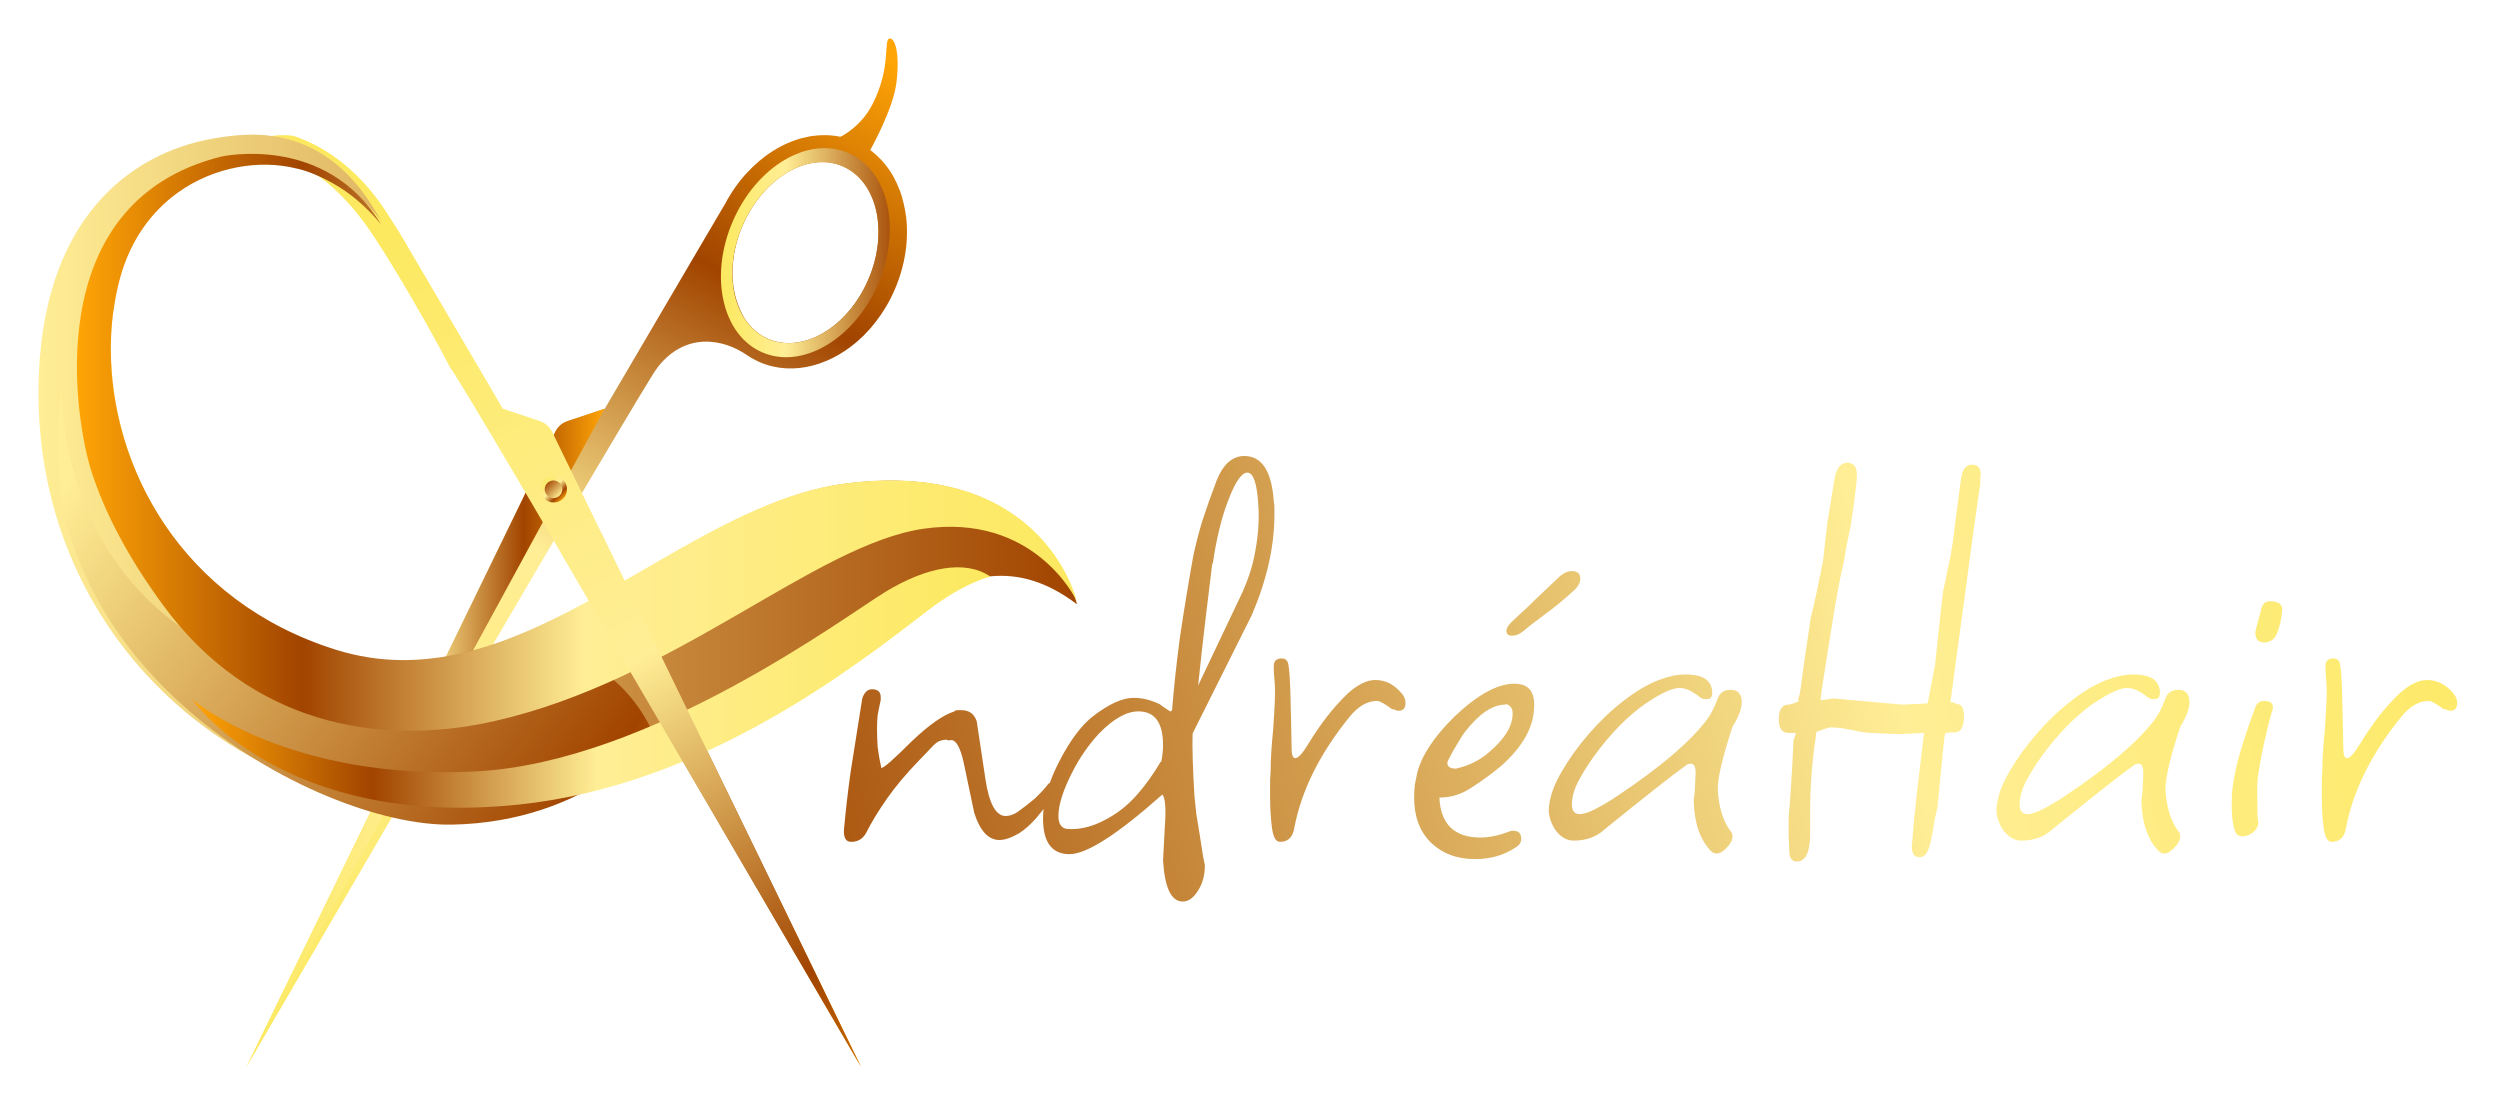 <svg width="260" height="115" viewBox="0 0 260 115" fill="none" xmlns="http://www.w3.org/2000/svg">
<g filter="url(#filter0_d_3369_1548)">
<path d="M94.236 18.56C94.17 18.058 94.083 17.566 93.963 17.085C93.853 16.605 93.711 16.135 93.526 15.677C93.351 15.228 93.154 14.792 92.925 14.387C92.586 13.765 92.172 13.196 91.713 12.694C91.559 12.53 91.396 12.366 91.232 12.214C90.566 11.58 89.802 11.077 88.95 10.706C87.661 10.15 86.284 9.964 84.908 10.095C84.744 10.106 84.591 10.128 84.428 10.15C84.307 10.161 84.187 10.182 84.067 10.215C83.848 10.259 83.63 10.303 83.422 10.357C81.326 10.914 79.293 12.193 77.622 14.039C77.447 14.225 77.283 14.41 77.13 14.607C76.988 14.76 76.868 14.924 76.748 15.088C76.638 15.23 76.54 15.372 76.441 15.513C76.387 15.579 76.343 15.645 76.299 15.721C76.157 15.918 76.026 16.126 75.906 16.333C75.742 16.584 75.589 16.857 75.448 17.13L72.007 22.985L62.897 38.506L59.063 39.784C58.495 39.97 58.025 40.374 57.763 40.921L25.648 106.942C25.67 106.92 25.681 106.887 25.703 106.854C25.78 106.723 25.889 106.527 26.031 106.287C26.294 105.85 26.643 105.249 27.08 104.484C27.157 104.364 27.233 104.233 27.299 104.112C27.43 103.894 27.572 103.654 27.703 103.413C27.867 103.14 28.031 102.857 28.205 102.561C28.358 102.299 28.522 102.026 28.675 101.742C28.784 101.567 28.893 101.381 28.992 101.207C29.363 100.574 29.756 99.897 30.172 99.175C30.38 98.814 30.598 98.454 30.816 98.072C31.122 97.558 31.439 97.012 31.756 96.455C32.018 96.007 32.291 95.548 32.564 95.079C32.684 94.871 32.804 94.653 32.936 94.445C33.154 94.074 33.373 93.692 33.591 93.309C33.711 93.091 33.842 92.873 33.974 92.643C34.017 92.588 34.05 92.523 34.083 92.457C34.477 91.78 34.88 91.092 35.296 90.381C35.525 89.988 35.765 89.584 35.995 89.18C36.137 88.94 36.278 88.699 36.41 88.459C36.464 88.383 36.508 88.306 36.552 88.219C36.792 87.814 37.033 87.4 37.273 86.985C37.851 86.002 38.442 84.986 39.031 83.97C39.184 83.708 39.337 83.457 39.479 83.195C40.909 80.759 42.385 78.236 43.881 75.669C44.034 75.395 44.198 75.123 44.361 74.849C44.602 74.434 44.842 74.008 45.093 73.593C45.562 72.773 46.044 71.954 46.524 71.135C47.256 69.89 47.977 68.655 48.697 67.432C48.85 67.158 49.014 66.875 49.178 66.602C51.471 62.669 53.744 58.802 55.863 55.187C56.114 54.771 56.354 54.357 56.594 53.952C59.795 48.491 62.646 43.674 64.743 40.156C64.831 40.003 64.929 39.839 65.028 39.687C65.945 38.136 66.71 36.868 67.277 35.951C67.332 35.853 67.387 35.766 67.441 35.678C67.737 35.209 67.966 34.837 68.119 34.586C68.173 34.509 68.217 34.454 68.261 34.4C68.304 34.323 68.337 34.268 68.37 34.236C71.221 30.521 75.175 31.188 77.688 32.936C78.103 33.22 78.551 33.46 79.02 33.668C82.538 35.186 86.689 33.974 89.791 30.926C90.675 30.052 91.462 29.047 92.139 27.911C92.478 27.343 92.783 26.743 93.057 26.109C94.149 23.574 94.52 20.941 94.236 18.56ZM79.894 31.242C78.998 30.86 78.256 30.237 77.666 29.451C77.3 28.959 77.024 28.383 76.79 27.776C76.342 26.609 76.12 25.272 76.192 23.836V23.771C76.224 23.41 76.257 23.039 76.312 22.667L76.344 22.47C76.41 22.099 76.487 21.717 76.585 21.334C76.749 20.701 76.967 20.066 77.24 19.444C79.382 14.496 84.046 11.732 87.651 13.294C87.946 13.425 88.229 13.578 88.503 13.753C88.765 13.939 89.017 14.135 89.245 14.364C89.475 14.583 89.682 14.823 89.879 15.085C90.95 16.527 91.474 18.526 91.353 20.711C91.364 20.733 91.353 20.754 91.353 20.776C91.331 21.169 91.288 21.563 91.222 21.956C91.156 22.371 91.069 22.787 90.96 23.201C90.796 23.835 90.578 24.469 90.304 25.091C88.163 30.051 83.509 32.804 79.894 31.242Z" fill="url(#paint0_linear_3369_1548)"/>
<path d="M79.28 32.648C83.453 34.45 88.838 31.271 91.318 25.548C93.787 19.813 92.41 13.717 88.238 11.915C84.076 10.102 78.679 13.291 76.211 19.015C73.73 24.739 75.107 30.846 79.28 32.648ZM77.226 19.452C79.367 14.504 84.031 11.74 87.635 13.302C91.251 14.864 92.431 20.151 90.29 25.099C88.149 30.059 83.485 32.812 79.88 31.25C76.275 29.699 75.085 24.411 77.226 19.452Z" fill="url(#paint1_linear_3369_1548)"/>
<path d="M62.871 38.516L25.626 106.949L25.594 107.001L57.737 40.923C57.995 40.386 58.466 39.976 59.034 39.789L62.871 38.516Z" fill="url(#paint2_linear_3369_1548)"/>
<path d="M87.406 10.23C87.406 10.23 89.503 9.239 90.715 6.885C92.729 2.971 91.859 0.215 92.49 0.012C93.003 -0.153 93.634 1.349 93.225 4.626C92.879 7.395 90.504 11.609 90.504 11.609L87.406 11.421V10.23Z" fill="url(#paint3_linear_3369_1548)"/>
<path d="M80.808 88.977L70.889 68.594L57.432 40.925C57.169 40.379 56.7 39.975 56.132 39.789L52.298 38.51L43.188 22.988C43.068 22.781 42.413 21.678 41.714 20.476L41.703 20.465C41.681 20.432 41.659 20.389 41.637 20.356C41.54 20.196 40.807 19.012 40.381 18.367C40.337 18.291 40.293 18.225 40.249 18.149C37.126 13.343 33.499 11.125 30.506 10.12C30.156 10.077 29.796 10.055 29.446 10.055C28.354 10.055 27.272 10.262 26.246 10.71C26.005 10.819 25.776 10.929 25.547 11.06C26.726 11.06 30.648 12.95 30.648 12.95C30.648 12.95 30.67 12.961 30.714 12.972C30.736 12.983 30.768 12.993 30.79 13.004C33.75 14.195 36.678 17.265 38.71 20.334C42.61 26.211 46.684 33.934 46.815 34.228C46.826 34.239 46.826 34.239 46.826 34.239C47.755 35.429 57.903 52.722 68.094 70.155C72.058 76.928 76.023 83.722 79.443 89.61C84.893 98.95 88.979 105.984 89.547 106.945L80.808 88.977Z" fill="url(#paint4_linear_3369_1548)"/>
<path d="M58.971 46.884C58.971 47.644 58.355 48.26 57.595 48.26C56.835 48.26 56.219 47.644 56.219 46.884C56.219 46.124 56.835 45.508 57.595 45.508C58.355 45.508 58.971 46.124 58.971 46.884Z" fill="url(#paint5_linear_3369_1548)"/>
<path d="M58.48 46.885C58.48 47.39 58.07 47.8 57.564 47.8C57.059 47.8 56.648 47.39 56.648 46.885C56.648 46.379 57.059 45.969 57.564 45.969C58.07 45.969 58.48 46.38 58.48 46.885Z" fill="url(#paint6_linear_3369_1548)"/>
<path d="M112 58.843C99.497 49.374 90.443 64.873 70.974 74.079C70.616 74.246 70.249 74.413 69.882 74.588C64.338 77.08 57.956 79.046 50.447 79.801C26.219 82.205 2.654 62.617 4.06 34.489C4.855 18.665 13.428 12.417 20.893 10.671C22.814 10.232 24.569 10.021 26.175 10.004C26.175 10.004 26.551 9.986 27.162 10.03C27.31 10.039 27.476 10.047 27.651 10.065C28.174 10.118 28.794 10.206 29.466 10.355C29.877 10.443 30.314 10.566 30.767 10.723C33.159 11.531 36.058 13.312 38.555 17.174C38.59 17.235 38.625 17.288 38.66 17.349C38.948 17.84 39.324 18.368 39.664 18.947C38.04 16.937 36.285 15.515 34.714 14.62C32.863 13.549 31.493 13.154 30.995 13.04C30.864 13.005 30.794 12.996 30.794 12.996C27.039 12.057 22.325 12.786 18.518 15.559C18.518 15.559 18.509 15.568 18.492 15.577C15.829 17.534 13.611 20.5 12.502 24.616C11.848 27.03 11.525 29.627 11.534 32.295C11.586 44.766 19.034 58.826 34.95 63.89C44.1 66.804 52.561 63.477 60.811 58.958C61.562 58.545 62.304 58.124 63.047 57.703C71.437 52.893 79.653 47.302 88.209 46.267C108.133 43.845 111.8 57.992 111.992 58.808C112 58.834 112 58.843 112 58.843Z" fill="url(#paint7_linear_3369_1548)"/>
<path d="M6.435 36.453C6.435 36.453 5.685 53.907 21.433 62.919C37.181 71.93 43.87 63.055 53.975 63.055C60.325 63.055 65.649 66.878 68.108 72.644C68.108 72.644 61.213 81.489 47.012 81.762C32.811 82.035 1.633 64.877 6.435 36.453Z" fill="url(#paint8_linear_3369_1548)"/>
<path d="M20 68.745C20 68.745 29.858 77.244 49.52 76.223C67.668 75.28 87.984 60.029 92.14 57.518C96.296 55.007 100.365 54.158 103 55.967C103 55.967 100.328 56.558 96.617 59.401C89.033 65.213 73.354 77.658 53.942 79.676C29.271 82.241 20 68.745 20 68.745Z" fill="url(#paint9_linear_3369_1548)"/>
<path d="M88.21 46.237C79.651 47.256 71.432 52.755 63.039 57.486C62.297 57.9 61.555 58.315 60.803 58.72C52.55 63.166 44.087 66.438 34.934 63.572C18.831 58.538 11.411 44.451 11.522 32.081C11.526 31.702 11.536 31.324 11.554 30.947C11.563 30.755 11.569 30.563 11.582 30.371C11.618 29.829 11.668 29.292 11.733 28.76C11.753 28.597 11.78 28.437 11.802 28.275C11.859 27.87 11.925 27.467 11.998 27.069C12.033 26.887 12.066 26.705 12.104 26.524C12.215 25.99 12.335 25.459 12.479 24.941C13.588 20.892 15.806 17.974 18.47 16.049C18.487 16.04 18.496 16.031 18.496 16.031C22.304 13.303 27.02 12.587 30.776 13.511C30.776 13.511 30.846 13.519 30.977 13.554C31.475 13.666 32.846 14.055 34.697 15.107C36.27 15.988 38.025 17.387 39.649 19.364C33.903 9.824 23.003 12.285 23.003 12.285C3.679 17.117 7.964 40.239 9.496 44.989C10.858 49.21 13.244 53.893 17.037 59.039C25.942 71.12 39.11 73.745 51.313 71.017C70.175 66.801 84.758 52.601 96.078 50.985C107.374 49.373 111.773 57.986 112 58.573C111.808 57.771 108.14 43.855 88.21 46.237Z" fill="url(#paint10_linear_3369_1548)"/>
<path d="M58.312 53.47L89.54 106.947L62.484 51.328L58.312 53.47Z" fill="url(#paint11_linear_3369_1548)"/>
<path d="M88.523 83.552C87.883 83.552 87.648 82.976 87.819 81.824C87.947 80.331 88.16 78.496 88.459 76.32C88.8 74.101 89.205 71.541 89.675 68.64C89.888 68 90.229 67.68 90.699 67.68C91.296 67.68 91.595 67.957 91.595 68.512C91.595 68.555 91.595 68.64 91.595 68.768C91.595 68.853 91.573 68.96 91.531 69.088C91.445 69.472 91.36 69.899 91.275 70.368C91.232 70.795 91.211 71.264 91.211 71.776C91.211 72.373 91.232 73.013 91.275 73.696C91.36 74.379 91.488 75.104 91.659 75.872C91.915 75.872 92.96 74.955 94.795 73.12C96.629 71.371 98.123 70.325 99.275 69.984V69.92C99.403 69.877 99.531 69.856 99.659 69.856C99.787 69.856 99.893 69.856 99.979 69.856C100.789 69.856 101.323 70.24 101.579 71.008L102.475 76.96C102.859 79.563 103.563 80.864 104.587 80.864C105.013 80.864 105.44 80.715 105.867 80.416C106.464 79.989 107.04 79.541 107.595 79.072C108.149 78.56 108.64 78.027 109.067 77.472C109.323 77.387 109.493 77.344 109.579 77.344C109.877 77.344 110.027 77.536 110.027 77.92C110.027 78.176 109.856 78.517 109.515 78.944C108.96 79.627 108.384 80.331 107.787 81.056C107.189 81.739 106.592 82.272 105.995 82.656C105.184 83.125 104.501 83.36 103.947 83.36C102.795 83.36 101.92 82.421 101.323 80.544L100.235 75.36C99.851 73.611 99.36 72.821 98.763 72.992C98.72 72.992 98.656 72.992 98.571 72.992C98.528 72.949 98.464 72.928 98.379 72.928C98.208 72.928 97.995 72.971 97.739 73.056C97.525 73.141 97.312 73.291 97.099 73.504L95.563 75.104C94.24 76.469 93.131 77.792 92.235 79.072C91.339 80.352 90.613 81.547 90.059 82.656C89.717 83.253 89.205 83.552 88.523 83.552ZM123.004 89.76C121.81 89.76 121.127 88.331 120.956 85.472L121.148 81.888C121.276 80.096 121.191 79.008 120.892 78.624C116.242 82.763 113.02 84.832 111.228 84.832C109.394 84.832 108.476 83.595 108.476 81.12C108.476 79.328 109.052 77.323 110.204 75.104C111.314 72.971 112.466 71.435 113.66 70.496C115.324 69.216 116.732 68.576 117.884 68.576C118.78 68.576 119.676 68.789 120.572 69.216C120.658 69.259 120.743 69.323 120.828 69.408C120.956 69.493 121.084 69.579 121.212 69.664C121.511 69.877 121.682 69.984 121.724 69.984C121.852 69.984 121.916 69.856 121.916 69.6C122.087 67.467 122.343 65.099 122.684 62.496C123.068 59.851 123.538 56.971 124.092 53.856C124.306 52.832 124.604 51.659 124.988 50.336C125.415 49.013 125.927 47.563 126.524 45.984C127.207 44.277 128.167 43.424 129.404 43.424C131.239 43.424 132.263 45.003 132.476 48.16C132.519 48.373 132.54 48.608 132.54 48.864C132.54 49.077 132.54 49.291 132.54 49.504C132.54 52.832 131.751 56.331 130.172 60L124.028 72.288C123.986 73.739 124.05 75.893 124.22 78.752C124.263 79.179 124.327 79.797 124.412 80.608C124.54 81.376 124.668 82.165 124.796 82.976C124.924 83.787 125.031 84.469 125.116 85.024C125.244 85.621 125.308 85.941 125.308 85.984C125.308 87.008 125.074 87.883 124.604 88.608C124.135 89.376 123.602 89.76 123.004 89.76ZM124.604 67.296L128.892 58.272C129.746 56.523 130.3 54.859 130.556 53.28C130.855 51.659 130.962 50.123 130.876 48.672C130.748 46.325 130.364 45.152 129.724 45.152C129.127 45.152 128.466 46.112 127.74 48.032C127.356 49.013 127.036 50.059 126.78 51.168C126.524 52.235 126.311 53.365 126.14 54.56L126.076 54.624C125.906 55.989 125.692 57.739 125.436 59.872C125.18 61.963 124.903 64.437 124.604 67.296ZM110.972 82.208C112.423 82.336 113.98 81.888 115.644 80.864C116.626 80.267 117.522 79.499 118.332 78.56C119.186 77.579 119.975 76.469 120.7 75.232H120.764C120.892 74.635 120.956 74.059 120.956 73.504C120.956 71.157 120.103 69.984 118.396 69.984C117.159 69.984 115.794 70.752 114.3 72.288C113.234 73.44 112.338 74.72 111.612 76.128C110.588 78.091 110.076 79.669 110.076 80.864C110.076 81.675 110.375 82.123 110.972 82.208ZM133.115 83.552C132.689 83.552 132.411 83.061 132.283 82.08C132.155 81.056 132.091 80.011 132.091 78.944C132.091 78.261 132.091 77.643 132.091 77.088C132.134 76.491 132.155 76.043 132.155 75.744C132.155 75.317 132.177 74.784 132.219 74.144C132.262 73.461 132.326 72.693 132.411 71.84C132.539 70.091 132.603 68.768 132.603 67.872C132.603 67.445 132.582 67.04 132.539 66.656C132.497 66.229 132.475 65.845 132.475 65.504V65.248C132.475 64.736 132.753 64.48 133.307 64.48C133.734 64.48 133.969 64.736 134.011 65.248C134.097 65.717 134.161 66.677 134.203 68.128C134.246 69.579 134.289 71.499 134.331 73.888C134.331 74.528 134.459 74.848 134.715 74.848C135.014 74.848 135.462 74.357 136.059 73.376C137.297 71.328 138.641 69.6 140.091 68.192C141.158 67.211 142.139 66.72 143.035 66.72C144.102 66.72 145.019 67.189 145.787 68.128C146.043 68.427 146.171 68.747 146.171 69.088C146.171 69.643 145.937 69.92 145.467 69.92C145.297 69.92 145.105 69.856 144.891 69.728L144.827 69.792C144.017 69.195 143.483 68.896 143.227 68.896C142.203 68.896 141.243 69.451 140.347 70.56C137.233 74.4 135.313 78.283 134.587 82.208C134.417 83.104 133.926 83.552 133.115 83.552ZM153.406 85.344C151.529 85.344 149.993 84.768 148.798 83.616C147.646 82.464 147.07 80.907 147.07 78.944C147.07 78.517 147.092 78.091 147.134 77.664C147.22 77.237 147.305 76.811 147.39 76.384C147.86 74.549 149.161 72.587 151.294 70.496C153.684 68.235 155.753 67.104 157.502 67.104C158.953 67.104 159.636 67.915 159.55 69.536C159.508 71.627 158.356 73.675 156.094 75.68C155.113 76.491 154.089 77.237 153.022 77.92C151.998 78.603 150.91 78.944 149.758 78.944H149.694C149.822 81.717 151.252 83.104 153.982 83.104C154.878 83.104 155.881 82.891 156.99 82.464C157.076 82.421 157.204 82.4 157.374 82.4C157.929 82.4 158.206 82.677 158.206 83.232C158.206 83.616 158.014 83.915 157.63 84.128C156.436 84.939 155.028 85.344 153.406 85.344ZM151.422 75.936C152.745 75.637 153.876 75.083 154.814 74.272C156.478 72.864 157.31 71.52 157.31 70.24V70.112C157.31 69.813 157.204 69.579 156.99 69.408C156.777 69.237 156.628 69.195 156.542 69.28C155.22 69.28 153.812 70.24 152.318 72.16C152.105 72.459 151.849 72.864 151.55 73.376C151.252 73.845 150.932 74.421 150.59 75.104C150.548 75.189 150.526 75.275 150.526 75.36C150.526 75.744 150.825 75.936 151.422 75.936ZM157.246 62.112C156.862 62.112 156.67 61.941 156.67 61.6C156.67 61.344 156.862 61.024 157.246 60.64L158.974 59.04C159.486 58.528 160.062 57.973 160.702 57.376C161.342 56.779 161.769 56.373 161.982 56.16C162.494 55.648 162.985 55.392 163.454 55.392C164.052 55.392 164.35 55.648 164.35 56.16C164.35 56.629 164.094 57.077 163.582 57.504C163.113 57.931 162.622 58.357 162.11 58.784C161.641 59.168 160.916 59.723 159.934 60.448C159.294 60.917 158.782 61.323 158.398 61.664C158.014 61.963 157.63 62.112 157.246 62.112ZM178.517 84.768C178.303 84.768 178.111 84.683 177.941 84.512C176.789 83.317 176.191 81.568 176.149 79.264C176.149 79.093 176.17 78.901 176.213 78.688C176.255 78.432 176.277 78.155 176.277 77.856L176.341 76.512V76.32C176.341 75.552 176.063 75.275 175.509 75.488C174.655 76.085 173.503 76.96 172.053 78.112C170.645 79.221 168.938 80.587 166.933 82.208C166.079 83.019 164.991 83.424 163.669 83.424C162.901 83.424 162.239 83.019 161.685 82.208C161.173 81.355 160.981 80.544 161.109 79.776C161.237 78.667 161.685 77.472 162.453 76.192C163.221 74.869 164.159 73.568 165.269 72.288C166.421 70.965 167.637 69.813 168.917 68.832C170.239 67.808 171.498 67.083 172.693 66.656C173.162 66.485 173.61 66.357 174.037 66.272C174.463 66.187 174.89 66.144 175.317 66.144C177.151 66.144 178.069 66.784 178.069 68.064C178.069 68.491 177.898 68.704 177.557 68.704C177.429 68.704 177.301 68.704 177.173 68.704C177.045 68.661 176.917 68.597 176.789 68.512C176.021 67.872 175.317 67.552 174.677 67.552C174.037 67.552 173.098 67.936 171.861 68.704C170.879 69.301 169.919 70.048 168.981 70.944C168.042 71.84 167.146 72.843 166.293 73.952C165.482 75.019 164.842 75.979 164.373 76.832C163.903 77.643 163.626 78.368 163.541 79.008C163.498 79.179 163.477 79.392 163.477 79.648C163.477 80.331 163.754 80.672 164.309 80.672C164.991 80.672 166.271 80.053 168.149 78.816C172.629 75.829 175.743 73.184 177.493 70.88C177.919 70.325 178.303 69.579 178.645 68.64C178.858 68.043 179.306 67.744 179.989 67.744C180.757 67.744 181.141 68.171 181.141 69.024C181.141 69.707 180.821 70.56 180.181 71.584C179.157 74.699 178.645 76.853 178.645 78.048C178.73 79.883 179.178 81.355 179.989 82.464C180.117 82.592 180.181 82.763 180.181 82.976C180.181 83.36 179.989 83.744 179.605 84.128C179.221 84.555 178.858 84.768 178.517 84.768ZM186.847 85.6C186.335 85.6 186.079 85.195 186.079 84.384C186.079 84.043 186.058 83.595 186.015 83.04C186.015 82.485 186.015 81.803 186.015 80.992C186.101 80.139 186.186 79.051 186.271 77.728C186.357 76.405 186.442 74.827 186.527 72.992L186.783 72.224H186.015C185.333 72.224 184.991 71.755 184.991 70.816C184.991 69.792 185.333 69.28 186.015 69.28C186.186 69.28 186.527 69.173 187.039 68.96C187.039 68.875 187.039 68.768 187.039 68.64C187.082 68.512 187.125 68.363 187.167 68.192C187.21 68.021 187.231 67.872 187.231 67.744C187.274 67.616 187.295 67.509 187.295 67.424C187.381 66.699 187.509 65.739 187.679 64.544C187.85 63.349 188.063 61.92 188.319 60.256C188.49 59.573 188.682 58.741 188.895 57.76C189.109 56.779 189.343 55.627 189.599 54.304L190.047 50.336L190.815 45.664C191.029 44.64 191.455 44.128 192.095 44.128C192.778 44.128 193.119 44.533 193.119 45.344C193.119 45.813 193.055 46.496 192.927 47.392C192.842 48.288 192.693 49.376 192.479 50.656C192.394 51.083 192.287 51.595 192.159 52.192C192.031 52.789 191.903 53.515 191.775 54.368C191.434 55.776 191.05 57.781 190.623 60.384L189.471 67.68L189.407 68.192L189.343 68.832L190.687 68.64L197.855 69.28L199.263 69.216L200.479 69.152L201.247 65.12C201.333 64.395 201.439 63.392 201.567 62.112C201.695 60.832 201.866 59.296 202.079 57.504C202.25 56.779 202.442 55.861 202.655 54.752C202.911 53.643 203.125 52.32 203.295 50.784L203.935 45.856C204.063 44.832 204.447 44.32 205.087 44.32C205.855 44.32 206.133 44.875 205.919 45.984L205.983 46.048L205.279 50.976L202.847 69.024C203.103 69.024 203.317 69.088 203.487 69.216C203.999 69.216 204.255 69.621 204.255 70.432C204.255 71.584 203.935 72.16 203.295 72.16C203.253 72.16 203.125 72.16 202.911 72.16C202.741 72.16 202.527 72.203 202.271 72.288C202.229 72.459 201.973 74.997 201.503 79.904C201.418 80.288 201.311 80.779 201.183 81.376C201.098 81.973 200.97 82.677 200.799 83.488C200.586 84.597 200.202 85.152 199.647 85.152C198.965 85.152 198.709 84.576 198.879 83.424C198.965 82.187 199.114 80.629 199.327 78.752C199.541 76.875 199.797 74.699 200.095 72.224L198.879 72.288L197.599 72.352L195.999 72.288L194.591 72.224C194.165 72.224 193.482 72.117 192.543 71.904C192.117 71.819 191.733 71.755 191.391 71.712C191.05 71.669 190.73 71.648 190.431 71.648C190.218 71.648 189.727 71.797 188.959 72.096C188.959 72.011 188.938 72.032 188.895 72.16C188.895 72.245 188.874 72.437 188.831 72.736C188.447 75.211 188.255 77.835 188.255 80.608C188.255 81.419 188.255 82.101 188.255 82.656C188.255 83.168 188.234 83.531 188.191 83.744C188.063 84.981 187.615 85.6 186.847 85.6ZM225.079 84.768C224.866 84.768 224.674 84.683 224.503 84.512C223.351 83.317 222.754 81.568 222.711 79.264C222.711 79.093 222.733 78.901 222.775 78.688C222.818 78.432 222.839 78.155 222.839 77.856L222.903 76.512V76.32C222.903 75.552 222.626 75.275 222.071 75.488C221.218 76.085 220.066 76.96 218.615 78.112C217.207 79.221 215.501 80.587 213.495 82.208C212.642 83.019 211.554 83.424 210.231 83.424C209.463 83.424 208.802 83.019 208.247 82.208C207.735 81.355 207.543 80.544 207.671 79.776C207.799 78.667 208.247 77.472 209.015 76.192C209.783 74.869 210.722 73.568 211.831 72.288C212.983 70.965 214.199 69.813 215.479 68.832C216.802 67.808 218.061 67.083 219.255 66.656C219.725 66.485 220.173 66.357 220.599 66.272C221.026 66.187 221.453 66.144 221.879 66.144C223.714 66.144 224.631 66.784 224.631 68.064C224.631 68.491 224.461 68.704 224.119 68.704C223.991 68.704 223.863 68.704 223.735 68.704C223.607 68.661 223.479 68.597 223.351 68.512C222.583 67.872 221.879 67.552 221.239 67.552C220.599 67.552 219.661 67.936 218.423 68.704C217.442 69.301 216.482 70.048 215.543 70.944C214.605 71.84 213.709 72.843 212.855 73.952C212.045 75.019 211.405 75.979 210.935 76.832C210.466 77.643 210.189 78.368 210.103 79.008C210.061 79.179 210.039 79.392 210.039 79.648C210.039 80.331 210.317 80.672 210.871 80.672C211.554 80.672 212.834 80.053 214.711 78.816C219.191 75.829 222.306 73.184 224.055 70.88C224.482 70.325 224.866 69.579 225.207 68.64C225.421 68.043 225.869 67.744 226.551 67.744C227.319 67.744 227.703 68.171 227.703 69.024C227.703 69.707 227.383 70.56 226.743 71.584C225.719 74.699 225.207 76.853 225.207 78.048C225.293 79.883 225.741 81.355 226.551 82.464C226.679 82.592 226.743 82.763 226.743 82.976C226.743 83.36 226.551 83.744 226.167 84.128C225.783 84.555 225.421 84.768 225.079 84.768ZM235.458 62.816C234.818 62.816 234.519 62.432 234.562 61.664L235.202 59.232C235.33 58.763 235.628 58.528 236.098 58.528C237.079 58.528 237.484 58.933 237.314 59.744C237.271 60.341 237.122 61.003 236.866 61.728C236.61 62.453 236.14 62.816 235.458 62.816ZM233.218 82.976C232.834 82.976 232.578 82.805 232.45 82.464C232.279 81.995 232.172 81.419 232.13 80.736C232.087 80.053 232.087 79.285 232.13 78.432C232.215 77.451 232.45 76.213 232.834 74.72C233.26 73.227 233.836 71.499 234.562 69.536C234.732 69.109 235.031 68.896 235.458 68.896C236.268 68.896 236.546 69.259 236.29 69.984C236.119 70.539 235.97 71.093 235.842 71.648C235.714 72.203 235.586 72.757 235.458 73.312C235.244 74.293 235.074 75.168 234.946 75.936C234.818 76.704 234.754 77.387 234.754 77.984C234.754 80.075 234.775 81.163 234.818 81.248C234.946 81.675 234.818 82.08 234.434 82.464C234.05 82.805 233.644 82.976 233.218 82.976ZM242.49 83.552C242.064 83.552 241.786 83.061 241.658 82.08C241.53 81.056 241.466 80.011 241.466 78.944C241.466 78.261 241.466 77.643 241.466 77.088C241.509 76.491 241.53 76.043 241.53 75.744C241.53 75.317 241.552 74.784 241.594 74.144C241.637 73.461 241.701 72.693 241.786 71.84C241.914 70.091 241.978 68.768 241.978 67.872C241.978 67.445 241.957 67.04 241.914 66.656C241.872 66.229 241.85 65.845 241.85 65.504V65.248C241.85 64.736 242.128 64.48 242.682 64.48C243.109 64.48 243.344 64.736 243.386 65.248C243.472 65.717 243.536 66.677 243.578 68.128C243.621 69.579 243.664 71.499 243.706 73.888C243.706 74.528 243.834 74.848 244.09 74.848C244.389 74.848 244.837 74.357 245.434 73.376C246.672 71.328 248.016 69.6 249.466 68.192C250.533 67.211 251.514 66.72 252.41 66.72C253.477 66.72 254.394 67.189 255.162 68.128C255.418 68.427 255.546 68.747 255.546 69.088C255.546 69.643 255.312 69.92 254.842 69.92C254.672 69.92 254.48 69.856 254.266 69.728L254.202 69.792C253.392 69.195 252.858 68.896 252.602 68.896C251.578 68.896 250.618 69.451 249.722 70.56C246.608 74.4 244.688 78.283 243.962 82.208C243.792 83.104 243.301 83.552 242.49 83.552Z" fill="url(#paint12_linear_3369_1548)"/>
</g>
<defs>
<filter id="filter0_d_3369_1548" x="0" y="0" width="259.547" height="115" filterUnits="userSpaceOnUse" color-interpolation-filters="sRGB">
<feFlood flood-opacity="0" result="BackgroundImageFix"/>
<feColorMatrix in="SourceAlpha" type="matrix" values="0 0 0 0 0 0 0 0 0 0 0 0 0 0 0 0 0 0 127 0" result="hardAlpha"/>
<feOffset dy="4"/>
<feGaussianBlur stdDeviation="2"/>
<feComposite in2="hardAlpha" operator="out"/>
<feColorMatrix type="matrix" values="0 0 0 0 0 0 0 0 0 0 0 0 0 0 0 0 0 0 0.25 0"/>
<feBlend mode="normal" in2="BackgroundImageFix" result="effect1_dropShadow_3369_1548"/>
<feBlend mode="normal" in="SourceGraphic" in2="effect1_dropShadow_3369_1548" result="shape"/>
</filter>
<linearGradient id="paint0_linear_3369_1548" x1="35.387" y1="110.126" x2="91.915" y2="1.985" gradientUnits="userSpaceOnUse">
<stop stop-color="#FCE95F"/>
<stop offset="0.492" stop-color="#FFEE95"/>
<stop offset="0.774" stop-color="#A14400"/>
<stop offset="1" stop-color="#FFA506"/>
</linearGradient>
<linearGradient id="paint1_linear_3369_1548" x1="92.543" y1="22.279" x2="74.977" y2="22.279" gradientUnits="userSpaceOnUse">
<stop stop-color="#AA540E"/>
<stop offset="0.62" stop-color="#FFEE95"/>
<stop offset="1" stop-color="#FCE95F"/>
</linearGradient>
<linearGradient id="paint2_linear_3369_1548" x1="25.595" y1="72.758" x2="62.871" y2="72.758" gradientUnits="userSpaceOnUse">
<stop stop-color="#FCE95F"/>
<stop offset="0.492" stop-color="#FFEE95"/>
<stop offset="0.774" stop-color="#A14400"/>
<stop offset="1" stop-color="#FFA506"/>
</linearGradient>
<linearGradient id="paint3_linear_3369_1548" x1="36.6" y1="110.766" x2="93.129" y2="2.625" gradientUnits="userSpaceOnUse">
<stop stop-color="#FCE95F"/>
<stop offset="0.492" stop-color="#FFEE95"/>
<stop offset="0.774" stop-color="#A14400"/>
<stop offset="1" stop-color="#FFA506"/>
</linearGradient>
<linearGradient id="paint4_linear_3369_1548" x1="38.424" y1="20.466" x2="86.623" y2="107.306" gradientUnits="userSpaceOnUse">
<stop stop-color="#FCE95F"/>
<stop offset="0.492" stop-color="#FFEE95"/>
<stop offset="0.774" stop-color="#A14400"/>
<stop offset="1" stop-color="#FFA506"/>
</linearGradient>
<linearGradient id="paint5_linear_3369_1548" x1="56.462" y1="45.752" x2="58.638" y2="47.928" gradientUnits="userSpaceOnUse">
<stop stop-color="#FCE95F"/>
<stop offset="0.492" stop-color="#FFEE95"/>
<stop offset="0.774" stop-color="#A14400"/>
<stop offset="1" stop-color="#FFA506"/>
</linearGradient>
<linearGradient id="paint6_linear_3369_1548" x1="56.811" y1="46.132" x2="58.258" y2="47.579" gradientUnits="userSpaceOnUse">
<stop stop-color="#A14400"/>
<stop offset="1" stop-color="#FFEE95"/>
</linearGradient>
<linearGradient id="paint7_linear_3369_1548" x1="4" y1="45.001" x2="112" y2="45.001" gradientUnits="userSpaceOnUse">
<stop stop-color="#FFEE95"/>
<stop offset="1" stop-color="#A14400"/>
</linearGradient>
<linearGradient id="paint8_linear_3369_1548" x1="8.229" y1="44.542" x2="74.133" y2="91.496" gradientUnits="userSpaceOnUse">
<stop stop-color="#FFEE95"/>
<stop offset="0.774" stop-color="#A14400"/>
<stop offset="1" stop-color="#FFA506"/>
</linearGradient>
<linearGradient id="paint9_linear_3369_1548" x1="20" y1="67.5" x2="103" y2="67.5" gradientUnits="userSpaceOnUse">
<stop stop-color="#FFA506"/>
<stop offset="0.226" stop-color="#A14400"/>
<stop offset="0.507" stop-color="#FFEE95"/>
<stop offset="1" stop-color="#FCE95F"/>
</linearGradient>
<linearGradient id="paint10_linear_3369_1548" x1="8.001" y1="42.001" x2="112.001" y2="42.001" gradientUnits="userSpaceOnUse">
<stop stop-color="#FFA506"/>
<stop offset="0.226" stop-color="#A14400"/>
<stop offset="0.507" stop-color="#FFEE95"/>
<stop offset="1" stop-color="#FCE95F"/>
</linearGradient>
<linearGradient id="paint11_linear_3369_1548" x1="35.677" y1="7.859" x2="99.338" y2="122.557" gradientUnits="userSpaceOnUse">
<stop stop-color="#FCE95F"/>
<stop offset="0.492" stop-color="#FFEE95"/>
<stop offset="0.774" stop-color="#A14400"/>
<stop offset="1" stop-color="#FFA506"/>
</linearGradient>
<linearGradient id="paint12_linear_3369_1548" x1="86" y1="92.5" x2="264" y2="47" gradientUnits="userSpaceOnUse">
<stop stop-color="#AA540E"/>
<stop offset="0.62" stop-color="#FFEE95"/>
<stop offset="1" stop-color="#FCE95F"/>
</linearGradient>
</defs>
</svg>
